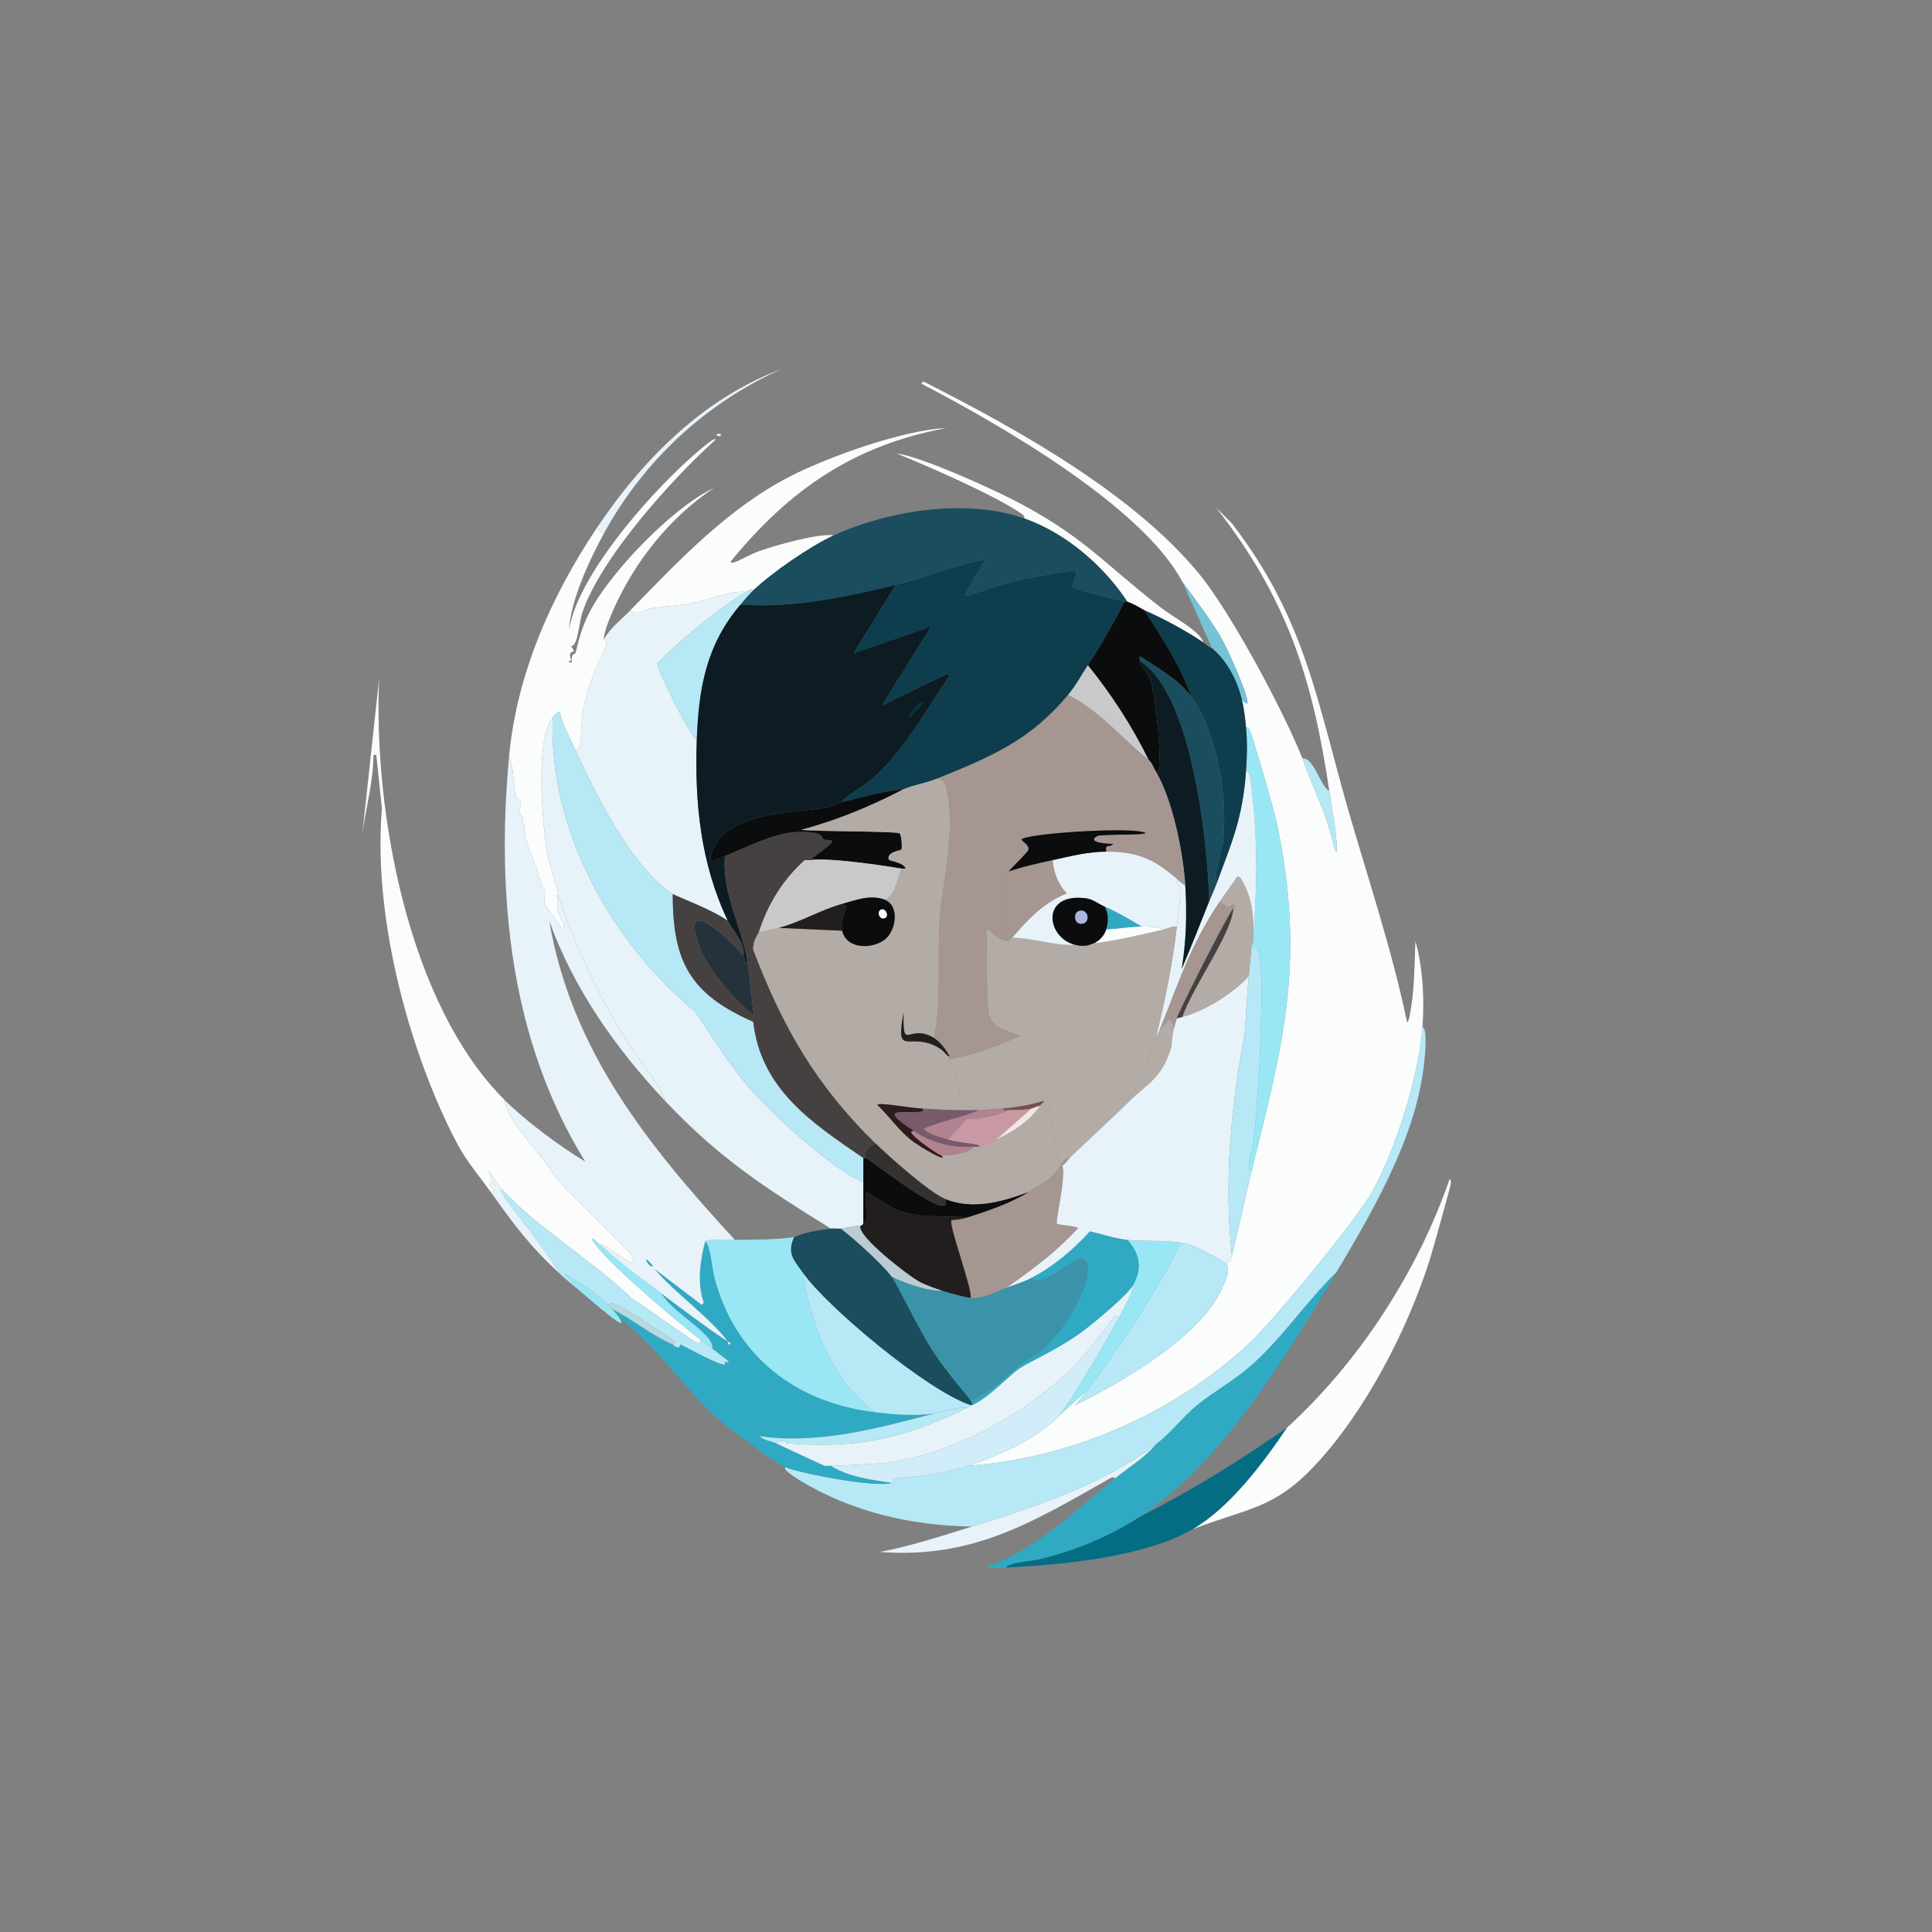 <?xml version="1.0" encoding="UTF-8"?><svg id="uuid-7ae9597f-7b1d-4652-9b08-e31f91f93067" xmlns="http://www.w3.org/2000/svg" viewBox="0 0 683.721 683.72"><rect x="0" y="0" width="683.721" height="683.72" fill="#808080" stroke="none"/><defs><style>.uuid-147eb25d-c563-420b-b060-45628e2181b7{fill:#0d3037;}.uuid-147eb25d-c563-420b-b060-45628e2181b7,.uuid-3c0b767d-7f7f-45bd-87a0-1969294f252f,.uuid-ca33bfa1-25dc-416d-acba-f59c93b33cf8,.uuid-66b49c0b-ef42-4e24-99c4-ae3ff3efd17e,.uuid-d5eaa3e3-efdf-4f53-b2db-0b74d44a89e3,.uuid-f2f82e1b-c243-4f35-9f66-8563810464a9,.uuid-eb959e91-8b3b-4e0d-b1ab-252394479fb7,.uuid-c58f6404-4551-4ec5-b388-b392f9e3d9d6,.uuid-fd49d859-adc0-4bb7-bdce-61d3cb645975,.uuid-1b3147ce-75a4-4a98-9695-02d75d3ed523,.uuid-6520a35d-d22d-4911-b40b-3f262fea2dce,.uuid-05c1871e-e644-4853-a8aa-981c37405e9d,.uuid-1e49a34c-b70d-4123-9800-577e205aa963,.uuid-cd2fcb69-3c7d-4c8b-ad23-51d4591930fa,.uuid-4b8772b4-3210-4d89-8d39-e39bf29ff033,.uuid-f4885c00-908e-4c36-bfd0-dd5f43add3c4,.uuid-b073cab3-c784-4993-8b17-78fe407c6ae2,.uuid-b9c1b959-95bf-4a0c-be59-fc31e79c061c,.uuid-e15fde67-e314-46d7-aed6-b9965a996aea,.uuid-0846c235-045f-46fb-8ebf-541a70cd839f,.uuid-27b21b80-5a8c-4a61-95a3-a2a7e20e36fe,.uuid-87ac5a25-0ef0-4365-8e37-72be34c7c8a3,.uuid-872aa170-8c60-4e72-9122-23d3ef19dac6,.uuid-b1624463-8f41-4693-bdcf-02cbf9f06566,.uuid-f7658249-c4ca-4b2e-b4b0-377867cb9455,.uuid-3f67863e-1abf-43bc-9768-b3604e356ce7,.uuid-585a4631-f02d-473a-b0e1-347a32c1a14c,.uuid-7a621ba4-7bde-4709-ae08-fb771771ceaf,.uuid-4158b0ca-4d83-42a7-ac6c-e284533d1186,.uuid-8be3a7a8-0d4f-4905-8db2-23fd99bad991{stroke-width:0px;}.uuid-3c0b767d-7f7f-45bd-87a0-1969294f252f{fill:#bacbd2;}.uuid-ca33bfa1-25dc-416d-acba-f59c93b33cf8{fill:#0e3d4d;}.uuid-66b49c0b-ef42-4e24-99c4-ae3ff3efd17e{fill:#b7d8dd;}.uuid-d5eaa3e3-efdf-4f53-b2db-0b74d44a89e3{fill:#fbfdfc;}.uuid-f2f82e1b-c243-4f35-9f66-8563810464a9{fill:#0c1c22;}.uuid-eb959e91-8b3b-4e0d-b1ab-252394479fb7{fill:#b6e8f6;}.uuid-c58f6404-4551-4ec5-b388-b392f9e3d9d6{fill:#343231;}.uuid-fd49d859-adc0-4bb7-bdce-61d3cb645975{fill:#99e7f5;}.uuid-1b3147ce-75a4-4a98-9695-02d75d3ed523{fill:#2e1b1c;}.uuid-6520a35d-d22d-4911-b40b-3f262fea2dce{fill:#c999a3;}.uuid-05c1871e-e644-4853-a8aa-981c37405e9d{fill:#30a9c3;}.uuid-1e49a34c-b70d-4123-9800-577e205aa963{fill:#7b4e52;}.uuid-cd2fcb69-3c7d-4c8b-ad23-51d4591930fa{fill:#785a6c;}.uuid-4b8772b4-3210-4d89-8d39-e39bf29ff033{fill:#f1e8e6;}.uuid-f4885c00-908e-4c36-bfd0-dd5f43add3c4{fill:#3a93a8;}.uuid-b073cab3-c784-4993-8b17-78fe407c6ae2{fill:#c9c9cb;}.uuid-b9c1b959-95bf-4a0c-be59-fc31e79c061c{fill:#a59692;}.uuid-e15fde67-e314-46d7-aed6-b9965a996aea{fill:#25323b;}.uuid-0846c235-045f-46fb-8ebf-541a70cd839f{fill:#0a0c0d;}.uuid-27b21b80-5a8c-4a61-95a3-a2a7e20e36fe{fill:#b18290;}.uuid-87ac5a25-0ef0-4365-8e37-72be34c7c8a3{fill:#464141;}.uuid-872aa170-8c60-4e72-9122-23d3ef19dac6{fill:#d1edf9;}.uuid-b1624463-8f41-4693-bdcf-02cbf9f06566{fill:#acb5de;}.uuid-f7658249-c4ca-4b2e-b4b0-377867cb9455{fill:#211e1d;}.uuid-3f67863e-1abf-43bc-9768-b3604e356ce7{fill:#b3aca6;}.uuid-585a4631-f02d-473a-b0e1-347a32c1a14c{fill:#75c3d7;}.uuid-7a621ba4-7bde-4709-ae08-fb771771ceaf{fill:#e7f2f9;}.uuid-4158b0ca-4d83-42a7-ac6c-e284533d1186{fill:#1a4d5e;}.uuid-8be3a7a8-0d4f-4905-8db2-23fd99bad991{fill:#046d83;}</style></defs><path class="uuid-d5eaa3e3-efdf-4f53-b2db-0b74d44a89e3" d="M460.936,268.418c2.449,7.349,5.954,14.443,8.494,21.735,1.729,4.965,4.363,18.274,3.498,6.995-.336-4.378-1.76-12.256-2.498-17.238-5.903-39.822-14.901-68.005-39.972-100.18l5.496,5.496c26.246,34.037,30.13,63.295,41.471,102.429,7.115,24.55,15.272,48.925,20.486,73.948.804,1.155,1.911-8.178,1.999-8.994.686-6.42.729-13.033.999-19.486,2.629,9.237,3.21,20.288,2.498,30.229-1.214,16.96-9.537,43.815-17.987,58.709-5.615,9.896-35.001,45.663-43.719,53.713-26.763,24.712-62.895,40.333-99.181,42.97,9.826-3.016,24.997-9.823,31.978-17.488l9.993-8.994c-1.423,1.885-2.576,3.785-4.497,5.246,16.074-7.813,43.819-23.747,51.964-40.472,1.196-2.455,3.802-7.652,1.999-9.743,2.04-1.266,1.569-1.567,1.999-2.998,1.153-3.84,4.745-20.97,6.995-29.979,11.413-45.69,19.047-74.333,8.994-122.664-.941-4.522-8.693-31.591-9.993-33.976-.222-.408-.648-.248-.999-.25-.307-3.31-.693-6.767-1.499-9.993,6.278,7.716-3.707-15.224-6.995-21.235-3.123-5.709-9.909-14.689-13.99-20.236-14.195-26.876-65.273-56.074-92.436-70.201l.749-.749c32.672,16.548,74.326,39.603,97.682,68.202,11.248,13.774,29.432,47.748,36.475,65.205Z"/><path class="uuid-7a621ba4-7bde-4709-ae08-fb771771ceaf" d="M264.073,209.459c-10.177,6.105-22.988,16.755-31.478,25.232-.316,1.51,11.136,25.251,13.99,27.231-.791,22.11,1.365,43.759,10.992,63.955-5.944-4.201-17.948-8.503-19.486-9.493-14.52-9.35-27.452-35.586-34.476-50.964,2.774.523,1.359-7.281,2.998-15.239,2.456-11.922,7.884-20.815,7.994-21.985.162-1.706-1.009-1.649-.999-1.749,2.33-4.264,6.199-7.109,9.493-10.493,3.457,2.172,4.147-.125,6.246-.5,5.088-.909,10.432-.982,15.489-1.999,6.351-1.276,12.693-4.412,19.237-3.997Z"/><path class="uuid-eb959e91-8b3b-4e0d-b1ab-252394479fb7" d="M472.928,450.291c-10.833,10.564-19.227,23.527-30.729,33.477-5.726,4.953-12.622,8.707-18.487,13.491-5.275,4.302-9.203,9.818-14.74,13.99-18.646,14.05-42.913,22.204-64.955,28.98-21.381-.234-42.842-5.203-61.207-16.488-1.104-.679-6.412-4.062-4.747-4.497,5.477,2.314,32.883,7.407,37.474,5.496,1.684-.701-.135-1.168.749-1.499,1.251-.468,11.881-.092,26.232-4.497,36.286-2.637,72.417-18.258,99.181-42.97,8.718-8.05,38.105-43.816,43.719-53.713,8.45-14.894,16.773-41.749,17.987-58.709,2.049.983.795,12.106,0,17.238-3.773,24.369-18.125,48.936-30.479,69.701Z"/><path class="uuid-d5eaa3e3-efdf-4f53-b2db-0b74d44a89e3" d="M178.633,389.334c.721,7.428,12.438,18.601,16.988,25.732,2.526,4.81,28.085,27.95,28.48,29.979,1.013,5.206-6.241-3.067-11.992-4.747-4.123-3.654-2.953-1.726-.5,1.249,6.9,8.367,27.204,25.428,36.475,32.727-.088.544-.698,1.142-1.249.999-1.375-.355-20.268-14.043-23.484-15.989-13.257-12.866-34.316-25.595-45.718-38.473-1.739-1.965-3.2-4.377-4.747-6.495,2.162,5.845.641,3.517.25,4.747-.25.786.489.706.5.749.106.421,2.507,1.706,0,1.999-6.061-8.448-8.96-11.006-13.99-21.235-16.106-32.757-27.593-77.892-24.483-114.42l-1.999-18.987h-.999c-.029,9.567-2.789,18.971-3.997,28.48q2.998-27.731,5.996-55.461c-2.045,46.751,10.156,115.052,44.469,149.146Z"/><path class="uuid-d5eaa3e3-efdf-4f53-b2db-0b74d44a89e3" d="M213.608,226.447c-.009.1,1.161.043.999,1.749-.111,1.17-5.539,10.063-7.994,21.985-1.639,7.959-.224,15.762-2.998,15.239-1.996-4.37-4.268-8.549-5.496-13.241-.667-.755-1.792.925-2.498,1.749-6.314,7.364-3.642,37.904-1.999,47.717.854,5.097,3.015,10.118,3.997,15.239.01.051-1.07-.137-.999.25.074.405.929.095.999.5.047.271-.912.823,0,5.496.198,1.016,3.391,5.194,1.249,5.746-1.305-2.59-6.02-8.473-6.246-9.244-.159-.542,1.28-6.047-1.499-5.996,1.349-.664-.159-3.538-.999-3.498,1.432-.546-2.454-7.636-3.498-11.492-.382-1.411-1.672-6.847-.5-6.495-2.476-.899.537-.859-2.498-4.997,1.985-4.03-.926-4.656-.999-4.997-1.091-5.084-1.006-12.381-2.498-14.24,2.678-29.125,14.813-56.737,30.978-80.944l2.498,1.999c-5.058,9.255-11.761,23.845-12.241,33.976,3.088-19.22,27.687-46.971,41.971-59.958,1.041-.946,10.452-9.442,9.743-7.245-15.428,13.897-40.485,41.751-46.967,60.957-1.3,3.852-1.489,11.782-3.997,11.992,2.721,3.763-1.588-.039,0,4.997.036.114-2.239.706.25.749-.358-3.54,1.115-2.889,1.249-3.248.689-1.849,1.404-7.477,4.997-14.49,7.124-13.907,29.289-37.117,43.969-43.969-15.538,10.384-27.906,25.906-35.475,42.97-1.532,3.454-3.188,7.435-3.498,10.743Z"/><path class="uuid-05c1871e-e644-4853-a8aa-981c37405e9d" d="M309.541,499.757c6.998.839,13.952,1.432,20.985.5-20.165,5.248-40.712,10.957-61.707,7.994,1.227,1.396,4.007,1.703,5.746,2.498,5.754,2.633,11.463,5.401,17.238,7.994.745.039,1.507-.058,2.248,0,6.185,3.935,14.432,4.963,21.485,5.996-4.591,1.911-31.997-3.182-37.474-5.496-4.035-1.705-19.368-13.089-23.234-16.488-12.79-11.248-22.167-26.08-35.725-36.475-.665-1.016-1.687-2.073-2.498-2.998,7.45,3.692,13.768,9.243,21.485,12.491.113.048.841,1.188,2.248.999l.5-.999c5.076,2.596,18.272,9.854,15.489,5.996,3.958,1.433-.555-1.588-4.247-4.497.889-5.191-13.697-12.247-17.987-19.486,7.723,5.784,15.421,11.674,23.484,16.988.052.034-.241,1.625.999.749-.539-.735-.962-.699-.999-.749-6.264-8.441-18.911-17.33-25.982-25.732q8.369,6.371,16.738,12.741l.749-.749c-2.448-6.503-1.342-15.145.5-21.735,2.046,1.878,2.156,8.883,3.498,13.74,7.509,27.183,28.834,43.404,56.461,46.717Z"/><path class="uuid-05c1871e-e644-4853-a8aa-981c37405e9d" d="M472.928,450.291c-17.383,29.219-40.722,67.772-69.452,86.44-10.703,6.954-22.861,12.004-35.225,14.99-3.605.87-11.303,1.262-12.241,2.998-2.854.13-6.908.814-6.246-.5,17.515-6.263,30.594-19.563,44.719-30.978,4.868-3.934,10.369-7.16,14.49-11.992,5.537-4.172,9.465-9.688,14.74-13.99,5.865-4.784,12.761-8.538,18.487-13.491,11.502-9.949,19.896-22.912,30.729-33.477Z"/><path class="uuid-d5eaa3e3-efdf-4f53-b2db-0b74d44a89e3" d="M295.052,189.473c-8.211,3.755-21.958,13.214-28.48,19.486-.135-1.038-1.923.155-2.498.5-6.544-.414-12.886,2.721-19.237,3.997-5.058,1.016-10.401,1.089-15.489,1.999-2.099.375-2.789,2.672-6.246.5,17.1-17.566,34.642-36.201,56.71-47.467,13.408-6.845,40.014-16.374,54.962-16.988-32.659,6.103-55.455,21.829-76.197,47.217.07,1.685,6.292-2.386,10.243-3.747,5.902-2.033,20.996-6.365,26.232-5.496Z"/><path class="uuid-d5eaa3e3-efdf-4f53-b2db-0b74d44a89e3" d="M421.963,541.228c13.166-7.624,25.032-23.46,33.477-35.975,25.42-23.093,46.264-55.275,57.46-87.689.474-.66.668.439.5,1.499-.219,1.383-6.485,23.815-7.495,26.981-7.884,24.71-22.701,53.414-40.472,72.449-14.665,15.709-24.027,15.172-43.47,22.734Z"/><path class="uuid-8be3a7a8-0d4f-4905-8db2-23fd99bad991" d="M455.44,505.253c-8.445,12.514-20.31,28.351-33.477,35.975-17.063,9.88-46.359,12.602-65.954,13.491.938-1.736,8.636-2.127,12.241-2.998,12.365-2.985,24.522-8.035,35.225-14.99,18.111-9.179,35.328-19.876,51.964-31.478Z"/><path class="uuid-eb959e91-8b3b-4e0d-b1ab-252394479fb7" d="M248.084,474.275c1.308,1.03,2.69,1.968,3.997,2.998,3.692,2.909,8.205,5.93,4.247,4.497,2.782,3.859-10.414-3.4-15.489-5.996l-.5.999c-1.407.188-2.135-.952-2.248-.999.037-.8,1.35-.294.749-.999-.714-.839-17.515-11.474-18.487-11.992-1.865-.993-3.701-2.264-5.246-.999-4.461-4.442-10.54-8.359-15.489-11.242l5.496,6.246c-2.307-1.939-4.799-3.953-6.995-5.996-5.594-9.262-12.571-17.562-18.987-26.232-.283-.383-2.538-3.592-1.499-3.747,11.402,12.879,32.461,25.607,45.718,38.473,3.215,1.946,22.108,15.634,23.484,15.989.552.142,1.161-.456,1.249-.999Z"/><path class="uuid-7a621ba4-7bde-4709-ae08-fb771771ceaf" d="M408.972,511.249c-4.12,4.832-9.622,8.058-14.49,11.992-.034-.901-1.421-.185-1.749,0-27.106,15.326-48.337,28.528-81.443,25.982,11.178-2.068,21.865-5.655,32.727-8.994,22.042-6.776,46.309-14.93,64.955-28.98Z"/><path class="uuid-d5eaa3e3-efdf-4f53-b2db-0b74d44a89e3" d="M425.96,227.447c-5.735-3.956-14.604-8.734-20.985-11.492-.917-.397-3.011-1.95-5.996-2.998-8.488-12.834-21.814-24.321-36.475-29.479.139-.696-.226-1.13-.749-1.499-9.124-6.43-33.158-16.968-44.469-21.485,8.181.93,32.019,11.695,40.472,15.989,25.292,12.848,32.329,22.429,52.963,38.473,4.801,3.733,13.691,8.144,15.239,12.491Z"/><path class="uuid-7a621ba4-7bde-4709-ae08-fb771771ceaf" d="M213.608,188.974l-2.498-1.999c16.185-24.235,37.925-46.169,65.704-56.461-27.023,12.016-49.012,32.485-63.206,58.459Z"/><path class="uuid-585a4631-f02d-473a-b0e1-347a32c1a14c" d="M439.451,247.433c-1.703-6.815-5.096-13.41-10.493-17.987q-5.246-11.742-10.493-23.484c4.081,5.546,10.867,14.527,13.99,20.236,3.288,6.011,13.273,28.952,6.995,21.235Z"/><path class="uuid-7a621ba4-7bde-4709-ae08-fb771771ceaf" d="M177.634,420.812c-1.039.156,1.216,3.364,1.499,3.747,6.416,8.67,13.393,16.97,18.987,26.232-11.12-10.341-15.803-16.883-24.483-28.98,2.507-.292.106-1.578,0-1.999.083.069,1.195.128,1.499-.25.906-1.125-1.99-.157-1.499.25-.011-.044-.75.036-.5-.749.391-1.229,1.912,1.098-.25-4.747,1.547,2.118,3.007,4.531,4.747,6.495Z"/><path class="uuid-eb959e91-8b3b-4e0d-b1ab-252394479fb7" d="M470.429,279.91c.739,4.982,2.162,12.86,2.498,17.238.865,11.279-1.768-2.031-3.498-6.995-2.54-7.292-6.046-14.386-8.494-21.735,3.98-.506,6.411,9.98,9.493,11.492Z"/><path class="uuid-fd49d859-adc0-4bb7-bdce-61d3cb645975" d="M215.107,461.783c.631.628.81.715,1.499,1.499.812.925,1.833,1.982,2.498,2.998,4.038,6.169-7.329-3.895-13.99-9.493l-5.496-6.246c4.949,2.883,11.028,6.8,15.489,11.242Z"/><path class="uuid-7a621ba4-7bde-4709-ae08-fb771771ceaf" d="M254.33,153.498c.313-.043.658-.059.749.25.427,1.441-3.012.06-.749-.25Z"/><path class="uuid-7a621ba4-7bde-4709-ae08-fb771771ceaf" d="M435.953,444.296c-.43,1.431.041,1.732-1.999,2.998-.919-1.066-13.17-7.804-15.989-7.495-6.226-.975-12.774-.362-18.987-.999-4.583-.47-8.79-1.999-13.241-2.998-5.937,6.502-12.896,12.414-20.736,16.488-2.817,1.464-6.016,2.408-8.994,3.498,9.125-6.351,18.037-12.912,25.482-21.235-1.261-.682-7.166-1.057-7.495-1.499-.615-.826,3.114-15.479,1.999-20.486.961-.816,1.698-1.785,2.498-2.748.904-1.087,16.217-15.195,20.486-19.486,7.164-7.201,12.073-8.385,15.489-19.736.321-2.209.303-4.612.999-6.745.171-.524.383-1.667.999-3.498.684-.071,1.334-.322,1.999-.5,7.768-2.072,18.137-8.341,23.484-14.49-.66,6.875-.909,13.848-1.499,20.736-4.859,25.7-7.331,52.27-4.497,78.195Z"/><path class="uuid-872aa170-8c60-4e72-9122-23d3ef19dac6" d="M395.981,466.28c-3.69,7.026-17.123,30.185-21.485,34.976-6.981,7.665-22.152,14.472-31.978,17.488-14.351,4.405-24.981,4.029-26.232,4.497-.885.331.934.798-.749,1.499-7.053-1.033-15.3-2.061-21.485-5.996,1.124.087,17.171-.742,19.237-.999,22.618-2.82,47.898-16.359,64.455-31.978,8.808-8.31,15.78-19.476,16.988-19.986.574-.243.762.516,1.249.5Z"/><path class="uuid-fd49d859-adc0-4bb7-bdce-61d3cb645975" d="M442.948,414.316c-2.484-.437.202-7.104.5-9.244,1.817-13.05,3.957-54.34,2.498-65.454-.291-2.221-.494-4.564-2.998-5.246.036-.477.464-.523.5-.999,1.511-20.46,1.761-37.696-.999-58.209-.046-.345-.611-2.707-1.499-2.248.385-5.428.503-10.062,0-15.489.352.002.777-.158.999.25,1.3,2.385,9.052,29.455,9.993,33.976,10.053,48.332,2.419,76.974-8.994,122.664Z"/><path class="uuid-eb959e91-8b3b-4e0d-b1ab-252394479fb7" d="M442.948,414.316c-2.25,9.009-5.842,26.14-6.995,29.979-2.834-25.925-.362-52.495,4.497-78.195.59-6.887.839-13.86,1.499-20.736.354-3.682.718-7.299.999-10.992,2.504.682,2.706,3.025,2.998,5.246,1.459,11.115-.681,52.405-2.498,65.454-.298,2.14-2.984,8.807-.5,9.244Z"/><path class="uuid-eb959e91-8b3b-4e0d-b1ab-252394479fb7" d="M433.955,447.293c1.803,2.091-.803,7.288-1.999,9.743-8.145,16.725-35.89,32.659-51.964,40.472,1.921-1.461,3.074-3.362,4.497-5.246,12.522-16.587,24.002-33.921,33.477-52.463,2.819-.309,15.069,6.429,15.989,7.495Z"/><path class="uuid-fd49d859-adc0-4bb7-bdce-61d3cb645975" d="M417.966,439.799c-9.474,18.542-20.954,35.876-33.477,52.463l-9.993,8.994c4.362-4.79,17.795-27.949,21.485-34.976,1.801-3.429,4.657-8.444,4.997-11.492,3.203-5.686,2.553-11.021-1.999-15.989,6.213.637,12.761.024,18.987.999Z"/><path class="uuid-7a621ba4-7bde-4709-ae08-fb771771ceaf" d="M305.544,418.314v13.99c-.1.388.178,1.162-.999,1.499-2.342-.087-4.713.782-6.995.999-1.144.109-2.361-.138-3.498,0-23.248-14.4-39.494-24.871-58.459-44.969-2.94-7.567-9.521-14.564-13.99-21.735-10.03-16.093-18.051-33.181-23.983-51.214-.983-5.121-3.143-10.142-3.997-15.239-1.643-9.812-4.315-40.353,1.999-47.717-1.588,39.434,20.368,79.231,50.465,104.177,6.484,9.786,12.613,19.706,20.486,28.48,7.57,8.437,28.841,28.064,38.973,31.728Z"/><path class="uuid-fd49d859-adc0-4bb7-bdce-61d3cb645975" d="M281.061,437.8c-2.687,5.843-.003,8.208,2.998,12.491,2.956,18.389,9.972,37.957,25.482,49.465-27.627-3.313-48.951-19.534-56.461-46.717-1.342-4.858-1.451-11.862-3.498-13.74.98-.95,8.556-.452,10.493-.5,7.326-.18,13.598.047,20.985-.999Z"/><path class="uuid-fd49d859-adc0-4bb7-bdce-61d3cb645975" d="M212.109,440.298c9.745,8.637,12.141,10.115,21.985,17.488,4.291,7.239,18.877,14.295,17.987,19.486-1.308-1.03-2.689-1.968-3.997-2.998-9.271-7.299-29.574-24.36-36.475-32.727-2.453-2.975-3.623-4.904.5-1.249Z"/><path class="uuid-eb959e91-8b3b-4e0d-b1ab-252394479fb7" d="M203.615,265.42c7.024,15.379,19.955,41.614,34.476,50.964-.065,24.221,6.361,35.48,28.48,45.218,2.741,23.949,20.907,35.852,38.973,48.216v8.494c-10.132-3.664-31.403-23.291-38.973-31.728-7.872-8.774-14.001-18.694-20.486-28.48-30.096-24.946-52.053-64.744-50.465-104.177.706-.824,1.831-2.503,2.498-1.749,1.229,4.691,3.5,8.871,5.496,13.241Z"/><path class="uuid-eb959e91-8b3b-4e0d-b1ab-252394479fb7" d="M266.571,208.96c-1.557,1.498-3.084,3.344-4.497,4.997-12.202,14.271-14.838,29.755-15.489,47.967-2.854-1.98-14.306-25.721-13.99-27.231,8.49-8.477,21.301-19.128,31.478-25.232.575-.345,2.363-1.538,2.498-.5Z"/><path class="uuid-7a621ba4-7bde-4709-ae08-fb771771ceaf" d="M395.981,466.28c-.487.016-.675-.742-1.249-.5-1.208.511-8.18,11.676-16.988,19.986-16.557,15.619-41.837,29.158-64.455,31.978-2.066.258-18.112,1.087-19.237.999-.742-.058-1.504.039-2.248,0-5.775-2.594-11.484-5.361-17.238-7.994,3.973-1.87,3.522-.018,3.747,0,24.862,2.001,41.662-1.606,63.706-12.491.482-.238,1.452-.496,1.499-.999h.5c6.087-2.743,13.046-10.538,16.738-12.991,3.845-2.555,13.075-6.485,21.485-12.491,4.004-2.86,16.661-13.303,18.737-16.988-.339,3.048-3.196,8.063-4.997,11.492Z"/><path class="uuid-eb959e91-8b3b-4e0d-b1ab-252394479fb7" d="M343.518,497.259c-.047.503-1.016.761-1.499.999-2.607-.409-8.321,1.173-11.492,1.999-7.033.933-13.987.34-20.985-.5-15.51-11.508-22.526-31.076-25.482-49.465,8.491,12.121,43.997,41.864,59.459,46.967Z"/><path class="uuid-eb959e91-8b3b-4e0d-b1ab-252394479fb7" d="M342.019,498.258c-22.043,10.885-38.843,14.492-63.706,12.491-.225-.018.226-1.87-3.747,0-1.739-.796-4.519-1.103-5.746-2.498,20.995,2.963,41.542-2.746,61.707-7.994,3.171-.825,8.885-2.408,11.492-1.999Z"/><path class="uuid-66b49c0b-ef42-4e24-99c4-ae3ff3efd17e" d="M238.091,475.774c-7.717-3.248-14.035-8.8-21.485-12.491-.689-.784-.868-.871-1.499-1.499,1.546-1.265,3.381.006,5.246.999.973.518,17.773,11.153,18.487,11.992.601.705-.712.2-.749.999Z"/><path class="uuid-7a621ba4-7bde-4709-ae08-fb771771ceaf" d="M197.62,316.884c5.933,18.033,13.953,35.121,23.983,51.214,4.469,7.171,11.05,14.168,13.99,21.735-17.487-18.531-32.569-39.801-41.221-63.955,7.858,46.016,35.05,79.579,65.704,112.921-1.937.048-9.512-.45-10.493.5-1.842,6.59-2.948,15.231-.5,21.735l-.749.749q-8.369-6.371-16.738-12.741c7.071,8.402,19.718,17.291,25.982,25.732-8.063-5.314-15.761-11.204-23.484-16.988-9.844-7.373-12.24-8.851-21.985-17.488,5.751,1.68,13.004,9.953,11.992,4.747-.395-2.029-25.954-25.169-28.48-29.979-4.55-7.131-16.267-18.304-16.988-25.732,7.359,7.312,19.465,16.403,28.48,21.735-26.524-42.743-31.505-93.948-26.981-143.15,1.492,1.859,1.407,9.157,2.498,14.24.073.341,2.985.967.999,4.997,3.035,4.138.022,4.098,2.498,4.997-1.172-.352.118,5.085.5,6.495,1.044,3.856,4.929,10.946,3.498,11.492.84-.04,2.348,2.833.999,3.498,2.779-.051,1.34,5.454,1.499,5.996.226.77,4.941,6.654,6.246,9.244,2.142-.552-1.051-4.73-1.249-5.746-.912-4.674.047-5.225,0-5.496-.07-.404-.925-.095-.999-.5-.071-.387,1.009-.199.999-.25Z"/><path class="uuid-05c1871e-e644-4853-a8aa-981c37405e9d" d="M228.848,445.794c.324-.097,1.96,1.848,1.999,1.999.469,1.811-2.905-1.726-1.999-1.999Z"/><path class="uuid-7a621ba4-7bde-4709-ae08-fb771771ceaf" d="M257.578,474.774c.037.05.461.015.999.749-1.24.875-.947-.715-.999-.749Z"/><path class="uuid-d5eaa3e3-efdf-4f53-b2db-0b74d44a89e3" d="M173.636,419.813c-.492-.407,2.405-1.375,1.499-.25-.304.378-1.415.319-1.499.25Z"/><path class="uuid-f4885c00-908e-4c36-bfd0-dd5f43add3c4" d="M343.518,495.76c-1.047-1.762-8.383-9.842-13.491-17.738-4.958-7.664-12.605-23.579-14.49-26.232,4.86,2.431,12.955,5.189,17.987,4.997,2.189.702,8.259,2.436,9.993,2.498,5.138.184,8.054-1.874,12.491-3.498,2.977-1.089,6.177-2.034,8.994-3.498,3.812,3.919,14.795-7.488,17.738-6.995,6.443,1.08-1.308,21.577-14.99,33.477-8.931,4.432-14.928,13.335-24.233,16.988Z"/><path class="uuid-05c1871e-e644-4853-a8aa-981c37405e9d" d="M398.979,438.799c4.551,4.968,5.202,10.303,1.999,15.989-2.076,3.685-14.733,14.129-18.737,16.988-8.41,6.006-17.64,9.937-21.485,12.491-3.692,2.453-10.651,10.248-16.738,12.991.119-.612-.218-1.024-.5-1.499,9.305-3.654,15.302-12.556,24.233-16.988,13.682-11.9,21.433-32.397,14.99-33.477-2.943-.493-13.926,10.914-17.738,6.995,7.839-4.074,14.798-9.987,20.736-16.488,4.451.999,8.658,2.528,13.241,2.998Z"/><path class="uuid-4158b0ca-4d83-42a7-ac6c-e284533d1186" d="M294.052,434.802c1.136-.138,2.353.109,3.498,0,4.551,3.36,15.119,12.952,17.987,16.988,1.885,2.652,9.532,18.568,14.49,26.232,5.107,7.895,12.444,15.976,13.491,17.738.282.475.619.887.5,1.499h-.5c-15.461-5.103-50.968-34.846-59.459-46.967-3.001-4.283-5.684-6.648-2.998-12.491.666-.094,2.288-1.699,12.991-2.998Z"/><path class="uuid-3c0b767d-7f7f-45bd-87a0-1969294f252f" d="M304.545,433.803c-1.361,3.584,17.225,17.926,21.235,19.986,1.853.952,5.635,2.321,7.745,2.998-5.032.192-13.128-2.565-17.987-4.997-2.868-4.036-13.437-13.628-17.987-16.988,2.282-.218,4.653-1.087,6.995-.999Z"/><path class="uuid-7a621ba4-7bde-4709-ae08-fb771771ceaf" d="M443.448,333.373c.363-8.23-.013-15.493-4.497-22.734l-.999-.5c-2.032,3.174-4.393,6.117-6.495,9.244-10.214,15.188-14.424,28.648-20.985,44.969-.475,1.181-1.043,2.354-1.499,3.498,3.107-13.197,6.004-26.476,7.495-39.972.514-4.653,1.548-9.542.999-14.24-.034-.291-2.324-1.66,0-1.749.585.52,1.329,1.072,1.999,1.499.637,9.89.326,19.659-1.249,29.479,3.374-7.953,6.552-15.955,9.743-23.983.805-2.026,1.726-3.908,2.498-5.996,5.538-14.971,9.313-23.342,10.493-39.972.888-.459,1.453,1.904,1.499,2.248,2.76,20.513,2.511,37.749.999,58.209Z"/><path class="uuid-3f67863e-1abf-43bc-9768-b3604e356ce7" d="M415.468,363.852c-.696,2.133-.678,4.537-.999,6.745-3.417,11.351-8.325,12.535-15.489,19.736,4.65-7.002,6.925-14.794,9.993-22.484.456-1.144,1.024-2.316,1.499-3.498,2.385-2.277,3.663-6.039,4.997-.5Z"/><path class="uuid-3f67863e-1abf-43bc-9768-b3604e356ce7" d="M443.448,333.373c-.035.477-.463.522-.5.999-.281,3.693-.646,7.311-.999,10.992-5.347,6.148-15.716,12.418-23.484,14.49,3.051-9.761,17.733-29.886,17.987-38.473.002-.076,1.334-.147-.25-1.499-1.79,2.395-2.577-.361-4.747-.5,2.102-3.126,4.464-6.07,6.495-9.244l.999.5c4.484,7.241,4.86,14.504,4.497,22.734Z"/><path class="uuid-b9c1b959-95bf-4a0c-be59-fc31e79c061c" d="M436.453,321.381c-3.737,5.646-18.965,35.94-19.986,38.973-.616,1.83-.828,2.974-.999,3.498-1.333-5.539-2.611-1.777-4.997.5,6.561-16.321,10.772-29.781,20.985-44.969,2.17.139,2.957,2.894,4.747.5,1.584,1.352.252,1.423.25,1.499Z"/><path class="uuid-87ac5a25-0ef0-4365-8e37-72be34c7c8a3" d="M436.453,321.381c-.255,8.587-14.936,28.712-17.987,38.473-.665.177-1.314.428-1.999.5,1.021-3.033,16.249-33.327,19.986-38.973Z"/><path class="uuid-e15fde67-e314-46d7-aed6-b9965a996aea" d="M263.074,338.369c.784.988.073,2.279,1.499,1.999q1.124,9.493,2.248,18.987c-7.071-5.641-16.097-15.824-19.237-24.233-7.447-19.944,11.024-2.38,15.489,3.248Z"/><path class="uuid-4158b0ca-4d83-42a7-ac6c-e284533d1186" d="M362.505,183.477c14.66,5.159,27.986,16.645,36.475,29.479-.247-.087-.748.086-.999,0-2.59-.882-17.624-4.208-18.237-4.997-.615-.79,1.77-4.69.999-5.996-.815-.462-16.217,2.497-18.487,2.998-24.886,5.492-24.643,12.581-13.491-6.995-10.797,1.955-21.154,6.397-31.728,8.994-17.909,4.398-36.412,8.332-54.962,6.995,1.413-1.652,2.94-3.499,4.497-4.997,6.522-6.272,20.269-15.732,28.48-19.486,19.435-8.886,47.028-13.183,67.453-5.996Z"/><path class="uuid-ca33bfa1-25dc-416d-acba-f59c93b33cf8" d="M397.98,212.957c-3.982,7.679-8.22,15.264-12.991,22.484-2.312,3.499-4.281,7.242-6.995,10.493-13.641,16.339-27.279,21.829-45.968,29.479-4.06,1.662-8.448,2.269-12.491,3.997-7.085.406-14.726,2.934-21.985,4.497,2.839-2.969,7.352-5.107,10.743-7.994,11.588-9.868,19.145-24.372,27.731-36.724l-.749-.749q-11.617,5.621-23.234,11.242,8.744-13.99,17.488-27.98l-27.481,9.493q7.495-12.117,14.99-24.233c10.573-2.596,20.931-7.039,31.728-8.994-11.153,19.576-11.395,12.487,13.491,6.995,2.27-.501,17.672-3.46,18.487-2.998.771,1.306-1.615,5.205-.999,5.996.614.788,15.647,4.115,18.237,4.997Z"/><path class="uuid-f2f82e1b-c243-4f35-9f66-8563810464a9" d="M317.036,206.961q-7.495,12.117-14.99,24.233l27.481-9.493q-8.744,13.99-17.488,27.98,11.617-5.621,23.234-11.242l.749.749c-8.586,12.353-16.143,26.857-27.731,36.724-3.391,2.888-7.904,5.025-10.743,7.994-.274.059-2.419,1.176-5.246,1.999-11.864,1.667-35.126,1.544-40.222,15.239-2.238,6.015,2.103,2.705,4.497,1.749-1.234,13.084,5.945,24.863,7.994,37.474-1.426.281-.715-1.01-1.499-1.999.868-4.525-3.774-8.878-5.496-12.491-9.627-20.196-11.783-41.846-10.992-63.955.651-18.211,3.287-33.696,15.489-47.967,18.55,1.337,37.053-2.597,54.962-6.995Z"/><path class="uuid-147eb25d-c563-420b-b060-45628e2181b7" d="M325.78,248.432c.342-.087,1.045-.104,1.249.25-10.52,12.239-3.736.38-1.249-.25Z"/><path class="uuid-ca33bfa1-25dc-416d-acba-f59c93b33cf8" d="M425.96,227.447c.996.687,1.803,1.607,2.998,1.999,5.397,4.578,8.79,11.172,10.493,17.987.806,3.226,1.192,6.683,1.499,9.993.503,5.427.385,10.061,0,15.489-1.18,16.63-4.955,25.001-10.493,39.972-.863-5.272,2.02-10.845,2.498-16.239,1.355-15.282-2.205-37.614-11.492-50.215-3.348-10.302-10.314-20.845-16.488-30.479,6.382,2.758,15.25,7.536,20.985,11.492Z"/><path class="uuid-0846c235-045f-46fb-8ebf-541a70cd839f" d="M398.979,212.957c2.985,1.048,5.078,2.601,5.996,2.998,6.174,9.634,13.141,20.176,16.488,30.479-4.486-6.087-11.581-9.91-17.738-13.99-1.242-.029-.333.235-.25,1.499.107,1.627,2.829,4.275,3.498,6.246,2.163,6.372,3.473,22.933,3.498,29.979.004,1.182.221,2.893-1.499,2.748-.795-1.337-1.259-2.93-2.498-3.997-5.854-11.941-13.129-23.15-21.485-33.477,4.771-7.22,9.009-14.805,12.991-22.484.251.086.752-.087.999,0Z"/><path class="uuid-4158b0ca-4d83-42a7-ac6c-e284533d1186" d="M421.463,246.434c9.287,12.601,12.847,34.933,11.492,50.215-.478,5.394-3.361,10.967-2.498,16.239-.772,2.088-1.693,3.97-2.498,5.996-.709-21.501-6.11-73.098-24.483-84.941-.083-1.264-.992-1.528.25-1.499,6.156,4.08,13.251,7.903,17.738,13.99Z"/><path class="uuid-f2f82e1b-c243-4f35-9f66-8563810464a9" d="M427.959,318.883c-3.191,8.028-6.369,16.03-9.743,23.983,1.575-9.821,1.886-19.589,1.249-29.479-.76-11.813-4.438-30.287-10.493-40.472,1.72.145,1.503-1.566,1.499-2.748-.025-7.046-1.334-23.607-3.498-29.979-.669-1.971-3.391-4.619-3.498-6.246,18.373,11.843,23.774,63.44,24.483,84.941Z"/><path class="uuid-87ac5a25-0ef0-4365-8e37-72be34c7c8a3" d="M286.558,304.393c-.559.089-1.18-.059-1.749,0-7.727,6.879-13.139,15.683-16.239,25.482-.099.313-2.245,3.167-1.999,6.246,10.484,27.477,22.3,48.109,43.47,68.702-1.941-.039-5.008,3.211-3.498,4.997-.148-.101-.852.101-.999,0-18.066-12.364-36.232-24.267-38.973-48.216-22.119-9.738-28.545-20.997-28.48-45.218,1.538.99,13.542,5.292,19.486,9.493,1.722,3.613,6.364,7.966,5.496,12.491-4.465-5.628-22.936-23.192-15.489-3.248,3.14,8.409,12.166,18.592,19.237,24.233q-1.124-9.493-2.248-18.987c-2.049-12.61-9.228-24.39-7.994-37.474,7.834-3.129,17.608-8.35,26.232-8.494,9.264-.155,8.068,2.261,8.494,2.498,2.275,1.267,7.792-1.67-4.747,7.495Z"/><path class="uuid-3f67863e-1abf-43bc-9768-b3604e356ce7" d="M416.467,327.877c-1.491,13.496-4.388,26.775-7.495,39.972-3.068,7.691-5.343,15.482-9.993,22.484-4.269,4.291-19.582,18.399-20.486,19.486.226-1.068-2.417,1.376-2.498,1.499-.351-.002-.779.158-.999-.25-1.211-2.24-3.883-18.511-3.997-22.484-3.087-.19-2.341,1.201-2.498,1.249-4.239,1.308-9.083,2.014-13.491,2.498-.326.036-.672-.031-.999,0-21.844-.947-9.483,1.428-17.987-17.488,8.668-1.531,16.922-4.637,24.983-8.244-4.428-2.17-9.355-1.922-10.992-7.495-1.118-3.804-.552-23.513-.999-29.979.8-1.286,2.683,2.442,5.496,3.248.134.038,1.258,1.077,2.748.5.331-.128.007-.494.749-.999,7.697-.003,15.475,3.002,22.484,2.498,4.14,1.016,5.541-.38,6.495-.5,7.751-.972,17.331-3.141,24.983-4.997,1.465-.355,2.908-1.182,4.497-.999Z"/><path class="uuid-b9c1b959-95bf-4a0c-be59-fc31e79c061c" d="M378.493,409.82c-.8.963-1.537,1.932-2.498,2.748,1.115,5.007-2.613,19.66-1.999,20.486.329.442,6.234.817,7.495,1.499-7.445,8.323-16.357,14.884-25.482,21.235-4.437,1.624-7.353,3.682-12.491,3.498.589-3.35-8.121-26.376-6.745-27.481,1.66-.123,4.22-.498,5.746-.999,7.344-2.413,14.925-4.843,21.485-8.994,6.977-4.668,7.322-3.44,11.992-10.493.082-.123,2.724-2.567,2.498-1.499Z"/><path class="uuid-f7658249-c4ca-4b2e-b4b0-377867cb9455" d="M342.519,430.805c-1.526.501-4.086.876-5.746.999-1.376,1.105,7.334,24.13,6.745,27.481-1.734-.062-7.804-1.796-9.993-2.498-2.11-.677-5.891-2.046-7.745-2.998-4.01-2.06-22.596-16.402-21.235-19.986,1.177-.337.9-1.111.999-1.499.013-.05.892.18.999-.25.469-1.871-.581-9.618.25-10.243,3.929,2.588,9.445,6.388,13.99,7.495,6.213,1.513,15.496,1.155,21.735,1.499Z"/><path class="uuid-0846c235-045f-46fb-8ebf-541a70cd839f" d="M306.544,409.82c7.681,5.233,30.864,23.337,27.98,14.49,9.804,3.913,19.963,1.039,29.479-2.498-6.561,4.15-14.141,6.581-21.485,8.994-6.239-.344-15.522.014-21.735-1.499-4.545-1.107-10.061-4.907-13.99-7.495-.83.625.219,8.372-.25,10.243-.108.429-.986.2-.999.25v-22.484c.147.101.852-.101.999,0Z"/><path class="uuid-0846c235-045f-46fb-8ebf-541a70cd839f" d="M319.535,279.411c-11.459,5.958-23.491,10.968-35.975,14.24,4.499.667,33.182.451,34.726,1.249.812.42,1.015,5.031.749,5.746-.112.302-5.409.856-4.497,3.498.217.63,4.357.738,5.996,2.998-.105.473-1.456.157-1.499.25-7.646-1.289-26.224-3.998-32.477-2.998,12.538-9.164,7.022-6.228,4.747-7.495-.426-.237.77-2.653-8.494-2.498-8.623.144-18.397,5.365-26.232,8.494-2.394.956-6.735,4.267-4.497-1.749,5.096-13.695,28.358-13.572,40.222-15.239,2.827-.823,4.972-1.94,5.246-1.999,7.259-1.563,14.9-4.09,21.985-4.497Z"/><path class="uuid-3f67863e-1abf-43bc-9768-b3604e356ce7" d="M330.527,367.349c-9.03-5.583-11.074,5.585-10.743-8.994-3.079,16.594,2.072,6.294,12.491,12.491,2.272,1.352,2.869,3.177,3.747,2.998.096.196-.096.786,0,.999,8.504,18.916-3.857,16.541,17.987,17.488-2.511.237-4.97.407-7.495.5-6.668.245-13.332-.081-19.986-.5-5.968-.376-15.911-2.422-15.989-1.249,3.908,3.66,7.579,8.948,11.742,12.241,4.113,3.254,13.857,8.482,10.743,5.496,2.138.409,10.373-.713,11.492-2.998.658-.031,1.35.075,1.999,0,.571-.066,5.593-1.56,5.996-2.498,5.777-2.779,11.884-6.492,15.489-11.992.474-.723,2.751-2.349.5-1.499.157-.049-.589-1.439,2.498-1.249.114,3.973,2.787,20.244,3.997,22.484.22.408.649.247.999.25-4.67,7.053-5.015,5.825-11.992,10.493-9.517,3.537-19.675,6.412-29.479,2.498-5.48-2.188-19.633-14.768-24.483-19.486-21.169-20.593-32.986-41.225-43.47-68.702-.247-3.079,1.9-5.933,1.999-6.246,2.329-.463,4.699-.899,6.995-1.499q11.242.5,22.484.999c1.577,6.763,10.887,6.56,15.239,2.998,3.811-3.12,5.182-11.909-.25-13.99,3.873-1.252,4.506-7.796,5.996-10.992.043-.093,1.394.223,1.499-.25-1.638-2.26-5.778-2.368-5.996-2.998-.912-2.642,4.385-3.195,4.497-3.498.265-.715.062-5.326-.749-5.746-1.543-.798-30.227-.582-34.726-1.249,12.483-3.272,24.516-8.282,35.975-14.24,4.043-1.728,8.431-2.335,12.491-3.997,2.78,1.045,2.362,1.52,2.998,4.247,3.356,14.394-1.572,32.563-2.498,46.468-.91,13.669.777,27.609-1.999,41.221Z"/><path class="uuid-c58f6404-4551-4ec5-b388-b392f9e3d9d6" d="M310.041,404.823c4.85,4.718,19.003,17.299,24.483,19.486,2.884,8.847-20.3-9.257-27.98-14.49-1.51-1.785,1.556-5.036,3.498-4.997Z"/><path class="uuid-b9c1b959-95bf-4a0c-be59-fc31e79c061c" d="M406.474,268.918c1.24,1.067,1.704,2.66,2.498,3.997,6.054,10.185,9.732,28.659,10.493,40.472-.669-.427-1.414-.979-1.999-1.499-8.416-7.477-14.186-10.469-25.982-10.493-.452-3.038,1.068-1.218,2.498-2.748-.99.071-9.839-.317-5.746-2.748,1.461-.868,22.076-.121,15.989-1.499-7.284-1.649-42.082.69-42.72,2.748-.103.331,2.689,1.738,2.498,3.498-.083.768-5.852,6.289-6.995,7.745-.479.61-1.842.363-1.999.749l-.5,23.234c-2.813-.806-4.696-4.533-5.496-3.248.448,6.466-.118,26.175.999,29.979,1.637,5.573,6.564,5.325,10.992,7.495-8.06,3.607-16.315,6.713-24.983,8.244-.096-.213.096-.803,0-.999-1.123-2.292-3.324-5.152-5.496-6.495,2.775-13.612,1.088-27.552,1.999-41.221.926-13.904,5.855-32.074,2.498-46.468-.636-2.727-.218-3.202-2.998-4.247,18.689-7.651,32.327-13.141,45.968-29.479,11.087,5.456,19.029,15.378,28.48,22.984Z"/><path class="uuid-b073cab3-c784-4993-8b17-78fe407c6ae2" d="M406.474,268.918c-9.451-7.606-17.393-17.528-28.48-22.984,2.714-3.25,4.683-6.994,6.995-10.493,8.356,10.326,15.631,21.535,21.485,33.477Z"/><path class="uuid-7a621ba4-7bde-4709-ae08-fb771771ceaf" d="M391.484,301.395c11.796.023,17.566,3.015,25.982,10.493-2.324.089-.034,1.458,0,1.749.549,4.698-.485,9.587-.999,14.24-1.588-.183-3.032.644-4.497.999-2.439-.857-5.462-1.031-7.994-.999-4.226-2.456-8.494-5.059-12.991-6.995-2.175-.936-4.215-2.683-6.745-2.998-16.121-2.008-13.957,13.983-3.747,16.488-7.01.503-14.787-2.501-22.484-2.498,1.735-1.181,8.506-11.451,19.486-15.739-2.989-2.956-4.729-7.578-4.997-11.742,6.238-1.358,12.545-3.011,18.987-2.998Z"/><path class="uuid-b9c1b959-95bf-4a0c-be59-fc31e79c061c" d="M372.498,304.393c.268,4.164,2.007,8.786,4.997,11.742-10.981,4.288-17.752,14.558-19.486,15.739-.742.505-.418.871-.749.999-1.49.577-2.614-.461-2.748-.5l.5-23.234c.156-.386,1.519-.139,1.999-.749,5.101-1.751,10.233-2.853,15.489-3.997Z"/><path class="uuid-d5eaa3e3-efdf-4f53-b2db-0b74d44a89e3" d="M403.976,327.877c2.532-.032,5.555.142,7.994.999-7.652,1.856-17.232,4.025-24.983,4.997,2.078-.807,3.883-2.934,4.497-4.997,4.1-.172,8.411-.948,12.491-.999Z"/><path class="uuid-f7658249-c4ca-4b2e-b4b0-377867cb9455" d="M330.527,367.349c2.172,1.343,4.374,4.203,5.496,6.495-.878.179-1.475-1.646-3.747-2.998-10.419-6.197-15.57,4.103-12.491-12.491-.332,14.578,1.713,3.411,10.743,8.994Z"/><path class="uuid-27b21b80-5a8c-4a61-95a3-a2a7e20e36fe" d="M354.01,392.332c.328-.031.673.036.999,0-.054.736.916.485,1.999.5-1.832,1.459-11.617,3.749-14.74,2.998l-6.745,7.495c-2.703-.694-8.359-2.452-8.494-3.997,6.321-2.779,13.182-3.737,19.486-6.495,2.524-.093,4.984-.262,7.495-.5Z"/><path class="uuid-1e49a34c-b70d-4123-9800-577e205aa963" d="M368.001,391.332c-1.115.138-1.839.752-2.998.999-2.62.559-5.332.536-7.994.5-1.083-.015-2.053.236-1.999-.5,4.408-.485,9.251-1.19,13.491-2.498,2.252-.85-.026.776-.5,1.499Z"/><path class="uuid-6520a35d-d22d-4911-b40b-3f262fea2dce" d="M365.003,392.332q-6.246,5.496-12.491,10.992c-.403.938-5.425,2.432-5.996,2.498.371-1.215-4.495-.831-10.992-2.498l6.745-7.495c3.123.751,12.908-1.539,14.74-2.998,2.662.036,5.375.06,7.994-.5Z"/><path class="uuid-cd2fcb69-3c7d-4c8b-ad23-51d4591930fa" d="M346.516,392.831c-6.305,2.759-13.165,3.716-19.486,6.495-.962.423-2.179.76-1.999,1.999-.562-.306-.99-.669-1.499-.999-14.704-9.546-2.083-5.844,2.748-6.995.371-.088.254-.663.25-.999,6.654.419,13.318.745,19.986.5Z"/><path class="uuid-1b3147ce-75a4-4a98-9695-02d75d3ed523" d="M326.53,392.332c.005.337.122.911-.25.999-4.832,1.151-17.452-2.551-2.748,6.995-4.727-.711,8.281,8.262,9.493,8.494,3.115,2.986-6.63-2.242-10.743-5.496-4.163-3.294-7.833-8.582-11.742-12.241.078-1.173,10.021.874,15.989,1.249Z"/><path class="uuid-27b21b80-5a8c-4a61-95a3-a2a7e20e36fe" d="M323.532,400.326c.509.331.937.693,1.499.999,6.419,3.496,12.085,4.84,19.486,4.497-1.119,2.284-9.354,3.407-11.492,2.998-1.213-.232-14.22-9.205-9.493-8.494Z"/><path class="uuid-cd2fcb69-3c7d-4c8b-ad23-51d4591930fa" d="M335.523,403.324c6.497,1.668,11.363,1.284,10.992,2.498-.649.075-1.34-.031-1.999,0-7.401.343-13.067-1.001-19.486-4.497-.18-1.238,1.036-1.575,1.999-1.999.135,1.545,5.791,3.303,8.494,3.997Z"/><path class="uuid-4b8772b4-3210-4d89-8d39-e39bf29ff033" d="M368.001,391.332c-3.605,5.5-9.712,9.213-15.489,11.992q6.246-5.496,12.491-10.992c1.159-.248,1.883-.862,2.998-.999Z"/><path class="uuid-0846c235-045f-46fb-8ebf-541a70cd839f" d="M391.484,301.395c-6.442-.013-12.749,1.64-18.987,2.998-5.256,1.144-10.388,2.246-15.489,3.997,1.144-1.456,6.912-6.977,6.995-7.745.19-1.759-2.601-3.166-2.498-3.498.638-2.058,35.436-4.397,42.72-2.748,6.087,1.378-14.528.631-15.989,1.499-4.093,2.431,4.756,2.82,5.746,2.748-1.43,1.53-2.95-.29-2.498,2.748Z"/><path class="uuid-05c1871e-e644-4853-a8aa-981c37405e9d" d="M403.976,327.877c-4.081.051-8.391.828-12.491.999.819-2.75.813-5.479-.5-7.994,4.497,1.936,8.765,4.539,12.991,6.995Z"/><path class="uuid-0846c235-045f-46fb-8ebf-541a70cd839f" d="M390.985,320.882c1.313,2.515,1.318,5.244.5,7.994-.614,2.062-2.419,4.19-4.497,4.997-.954.12-2.356,1.516-6.495.5-10.21-2.506-12.373-18.496,3.747-16.488,2.531.315,4.57,2.062,6.745,2.998Z"/><path class="uuid-b1624463-8f41-4693-bdcf-02cbf9f06566" d="M381.741,322.381c3.389-1.105,4.273,3.906,1.499,4.497-3.223.687-3.548-3.829-1.499-4.497Z"/><path class="uuid-b073cab3-c784-4993-8b17-78fe407c6ae2" d="M286.558,304.393c6.253-1,24.832,1.709,32.477,2.998-1.49,3.196-2.123,9.74-5.996,10.992-5.027-1.926-10.33.194-14.99,1.499-7.832,2.193-14.598,6.433-22.484,8.494-2.297.6-4.666,1.036-6.995,1.499,3.099-9.8,8.511-18.603,16.239-25.482.569-.059,1.19.089,1.749,0Z"/><path class="uuid-f7658249-c4ca-4b2e-b4b0-377867cb9455" d="M298.05,319.882c3.35.303-1.14,4.603,0,9.493q-11.242-.5-22.484-.999c7.886-2.061,14.652-6.301,22.484-8.494Z"/><path class="uuid-0846c235-045f-46fb-8ebf-541a70cd839f" d="M313.039,318.383c5.432,2.081,4.061,10.871.25,13.99-4.352,3.562-13.662,3.765-15.239-2.998-1.14-4.89,3.35-9.19,0-9.493,4.66-1.305,9.963-3.425,14.99-1.499Z"/><path class="uuid-d5eaa3e3-efdf-4f53-b2db-0b74d44a89e3" d="M311.79,321.881c1.635-.694,2.928,2.307,1.499,2.998-2.005.97-3.229-2.264-1.499-2.998Z"/></svg>